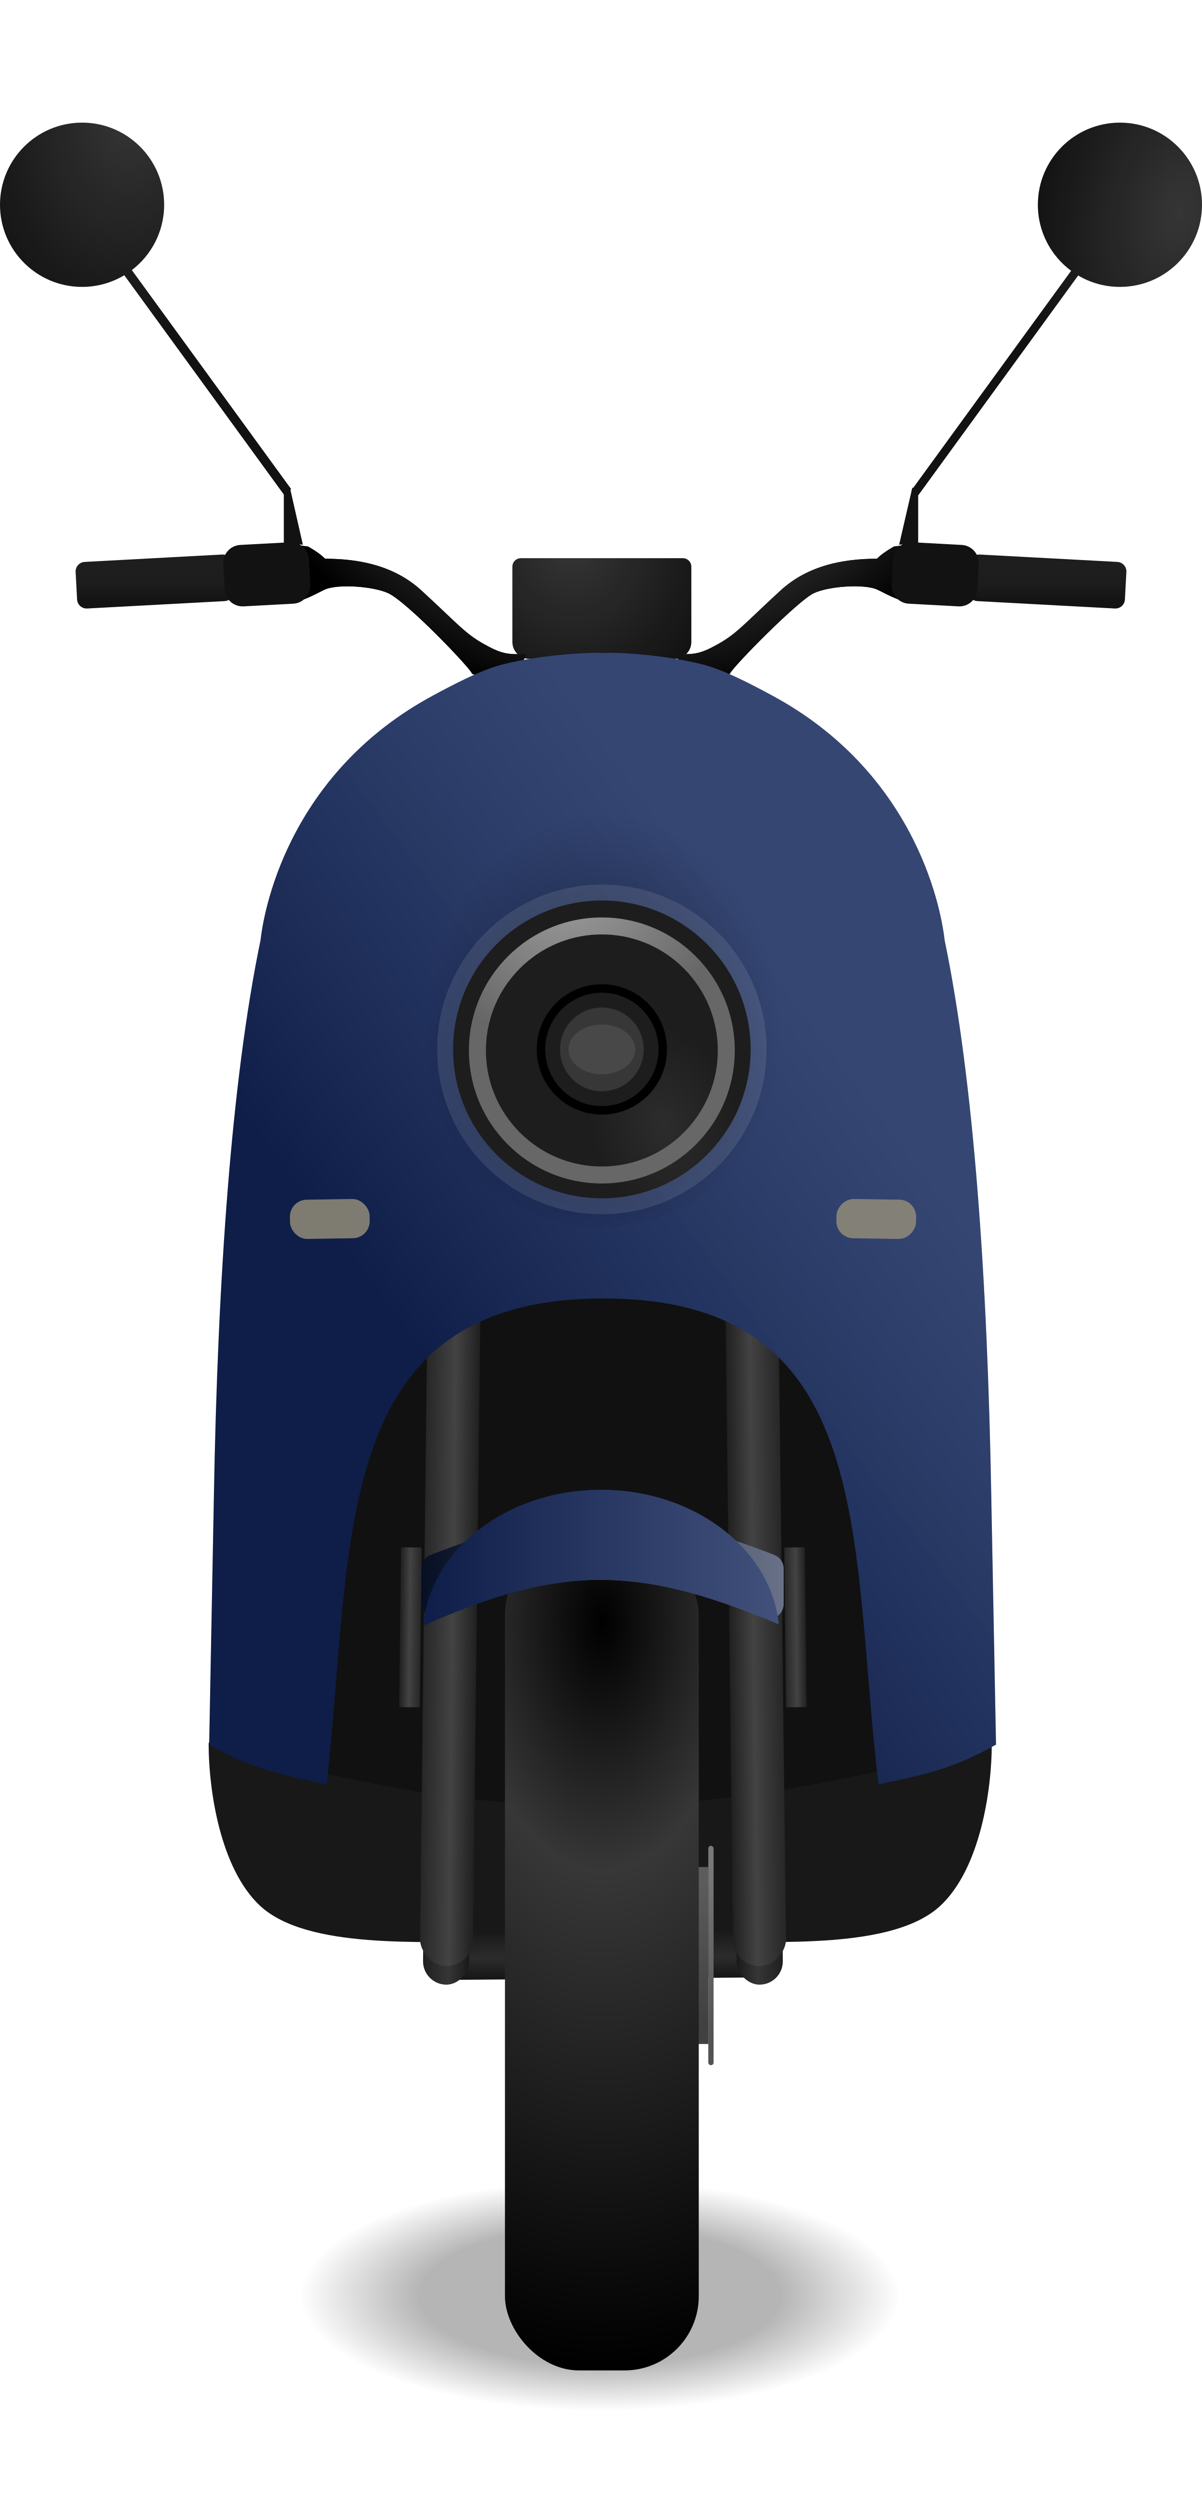 <svg width="433" height="900" viewBox="0 0 433 900" fill="none" xmlns="http://www.w3.org/2000/svg">
<g filter="url(#filter0_f_2015_8233)">
<rect width="215.546" height="83.166" rx="27.849" transform="matrix(1 0 0 -1 108.346 867.914)" fill="url(#paint0_radial_2015_8233)" fill-opacity="0.29"/>
</g>
<path d="M184.572 203.992C184.572 202.307 185.939 200.94 187.624 200.94H245.993C247.679 200.94 249.045 202.307 249.045 203.992V231.079C249.045 234.45 246.313 237.182 242.941 237.182H190.676C187.305 237.182 184.572 234.45 184.572 231.079V203.992Z" fill="#121212"/>
<path d="M184.572 203.992C184.572 202.307 185.939 200.94 187.624 200.94H245.993C247.679 200.94 249.045 202.307 249.045 203.992V231.079C249.045 234.45 246.313 237.182 242.941 237.182H190.676C187.305 237.182 184.572 234.45 184.572 231.079V203.992Z" fill="url(#paint1_radial_2015_8233)" fill-opacity="0.15"/>
<path fill-rule="evenodd" clip-rule="evenodd" d="M117.12 201.131C129.137 201.131 141.96 203.508 151.836 212.576C155.508 215.947 158.34 218.63 160.662 220.83C167.547 227.352 169.948 229.626 176.443 232.986C181.361 235.53 183.716 235.51 188.065 235.475C188.607 235.47 189.181 235.466 189.795 235.466L187.506 239.662C185.217 240.425 171.026 244.469 169.957 242.333C168.622 239.662 146.495 216.581 139.819 213.529C134.385 211.046 121.783 210.154 117.12 212.194C116.571 212.434 115.85 212.798 115.02 213.216C111.234 215.123 105.195 218.165 103.004 215.818L99.762 201.131L105.675 196.744C105.651 196.267 105.936 196.067 111.016 196.744C114.152 198.606 115.473 199.564 117.12 201.131ZM315.88 201.131C303.863 201.131 291.04 203.508 281.164 212.576C277.492 215.947 274.66 218.63 272.338 220.83C265.453 227.352 263.052 229.627 256.557 232.986C251.639 235.53 249.284 235.51 244.935 235.475C244.393 235.47 243.819 235.466 243.205 235.466L245.494 239.662C247.783 240.425 261.975 244.469 263.043 242.333C264.378 239.662 287.459 216.2 293.181 213.53C298.595 211.003 311.217 210.154 315.88 212.194C316.429 212.434 317.15 212.798 317.98 213.216C321.766 215.123 327.805 218.165 329.996 215.819L333.238 201.131L327.325 196.744C327.349 196.267 327.064 196.067 321.984 196.744C318.848 198.606 317.527 199.564 315.88 201.131Z" fill="#1E1E1E"/>
<path fill-rule="evenodd" clip-rule="evenodd" d="M117.12 201.131C129.137 201.131 141.96 203.508 151.836 212.576C155.508 215.947 158.34 218.63 160.662 220.83C167.547 227.352 169.948 229.626 176.443 232.986C181.361 235.53 183.716 235.51 188.065 235.475C188.607 235.47 189.181 235.466 189.795 235.466L187.506 239.662C185.217 240.425 171.026 244.469 169.957 242.333C168.622 239.662 146.495 216.581 139.819 213.529C134.385 211.046 121.783 210.154 117.12 212.194C116.571 212.434 115.85 212.798 115.02 213.216C111.234 215.123 105.195 218.165 103.004 215.818L99.762 201.131L105.675 196.744C105.651 196.267 105.936 196.067 111.016 196.744C114.152 198.606 115.473 199.564 117.12 201.131ZM315.88 201.131C303.863 201.131 291.04 203.508 281.164 212.576C277.492 215.947 274.66 218.63 272.338 220.83C265.453 227.352 263.052 229.627 256.557 232.986C251.639 235.53 249.284 235.51 244.935 235.475C244.393 235.47 243.819 235.466 243.205 235.466L245.494 239.662C247.783 240.425 261.975 244.469 263.043 242.333C264.378 239.662 287.459 216.2 293.181 213.53C298.595 211.003 311.217 210.154 315.88 212.194C316.429 212.434 317.15 212.798 317.98 213.216C321.766 215.123 327.805 218.165 329.996 215.819L333.238 201.131L327.325 196.744C327.349 196.267 327.064 196.067 321.984 196.744C318.848 198.606 317.527 199.564 315.88 201.131Z" fill="url(#paint2_radial_2015_8233)"/>
<path fill-rule="evenodd" clip-rule="evenodd" d="M30.487 202.282C28.593 202.384 27.141 204.001 27.242 205.895L27.774 215.799C27.876 217.693 29.493 219.145 31.387 219.044L80.91 216.384C82.804 216.283 84.256 214.665 84.155 212.772L83.623 202.867C83.521 200.973 81.904 199.521 80.01 199.622L30.487 202.282ZM402.513 202.282C404.406 202.384 405.859 204.001 405.757 205.895L405.225 215.799C405.124 217.693 403.506 219.145 401.613 219.044L352.089 216.384C350.196 216.283 348.743 214.665 348.845 212.772L349.377 202.867C349.479 200.973 351.096 199.521 352.989 199.622L402.513 202.282Z" fill="#161616"/>
<path fill-rule="evenodd" clip-rule="evenodd" d="M30.487 202.282C28.593 202.384 27.141 204.001 27.242 205.895L27.774 215.799C27.876 217.693 29.493 219.145 31.387 219.044L80.91 216.384C82.804 216.283 84.256 214.665 84.155 212.772L83.623 202.867C83.521 200.973 81.904 199.521 80.01 199.622L30.487 202.282ZM402.513 202.282C404.406 202.384 405.859 204.001 405.757 205.895L405.225 215.799C405.124 217.693 403.506 219.145 401.613 219.044L352.089 216.384C350.196 216.283 348.743 214.665 348.845 212.772L349.377 202.867C349.479 200.973 351.096 199.521 352.989 199.622L402.513 202.282Z" fill="url(#paint3_linear_2015_8233)" fill-opacity="0.15"/>
<path fill-rule="evenodd" clip-rule="evenodd" d="M29.566 103.277C35.125 103.277 40.326 101.742 44.768 99.074L102.241 178.019V195.282L102.476 195.31L86.559 196.164C82.983 196.356 80.239 199.412 80.431 202.988L80.923 212.15C81.115 215.727 84.17 218.47 87.747 218.278L105.638 217.318C109.215 217.125 111.959 214.07 111.767 210.494L111.275 201.332C111.148 198.973 109.776 196.976 107.829 195.945L109.108 196.097L104.609 176.301L104.902 176.088L104.406 175.407L104.34 175.114L104.245 175.186L47.489 97.227C54.566 91.825 59.132 83.301 59.132 73.711C59.132 57.382 45.895 44.145 29.566 44.145C13.237 44.145 0 57.382 0 73.711C0 90.04 13.237 103.277 29.566 103.277Z" fill="#121212"/>
<path fill-rule="evenodd" clip-rule="evenodd" d="M29.566 103.277C35.125 103.277 40.326 101.742 44.768 99.074L102.241 178.019V195.282L102.476 195.31L86.559 196.164C82.983 196.356 80.239 199.412 80.431 202.988L80.923 212.15C81.115 215.727 84.17 218.47 87.747 218.278L105.638 217.318C109.215 217.125 111.959 214.07 111.767 210.494L111.275 201.332C111.148 198.973 109.776 196.976 107.829 195.945L109.108 196.097L104.609 176.301L104.902 176.088L104.406 175.407L104.34 175.114L104.245 175.186L47.489 97.227C54.566 91.825 59.132 83.301 59.132 73.711C59.132 57.382 45.895 44.145 29.566 44.145C13.237 44.145 0 57.382 0 73.711C0 90.04 13.237 103.277 29.566 103.277Z" fill="url(#paint4_radial_2015_8233)" fill-opacity="0.15"/>
<path fill-rule="evenodd" clip-rule="evenodd" d="M403.434 103.277C397.943 103.277 392.802 101.78 388.396 99.172L330.778 178.317L330.759 178.303V195.297L330.608 195.314L346.441 196.164C350.017 196.356 352.761 199.412 352.569 202.988L352.077 212.15C351.885 215.727 348.83 218.47 345.253 218.278L327.362 217.318C323.785 217.125 321.041 214.07 321.233 210.494L321.725 201.332C321.852 198.975 323.221 196.98 325.164 195.948L323.892 196.097L328.407 176.591L328.31 176.521L328.476 176.293L328.66 175.496L328.918 175.686L385.851 97.483C378.581 92.096 373.868 83.454 373.868 73.711C373.868 57.382 387.105 44.145 403.434 44.145C419.763 44.145 433 57.382 433 73.711C433 90.04 419.763 103.277 403.434 103.277Z" fill="#121212"/>
<path fill-rule="evenodd" clip-rule="evenodd" d="M403.434 103.277C397.943 103.277 392.802 101.78 388.396 99.172L330.778 178.317L330.759 178.303V195.297L330.608 195.314L346.441 196.164C350.017 196.356 352.761 199.412 352.569 202.988L352.077 212.15C351.885 215.727 348.83 218.47 345.253 218.278L327.362 217.318C323.785 217.125 321.041 214.07 321.233 210.494L321.725 201.332C321.852 198.975 323.221 196.98 325.164 195.948L323.892 196.097L328.407 176.591L328.31 176.521L328.476 176.293L328.66 175.496L328.918 175.686L385.851 97.483C378.581 92.096 373.868 83.454 373.868 73.711C373.868 57.382 387.105 44.145 403.434 44.145C419.763 44.145 433 57.382 433 73.711C433 90.04 419.763 103.277 403.434 103.277Z" fill="url(#paint5_radial_2015_8233)" fill-opacity="0.15"/>
<path d="M338.77 686.015C353.105 672.635 357.272 644.431 357.272 627.645L286.791 462.075H216.309H145.732L75.155 627.645C75.155 644.431 79.322 672.635 93.657 686.015C110.825 702.038 153.362 698.413 174.344 699.367H216.309H258.083C279.065 698.413 321.602 702.038 338.77 686.015Z" fill="#181818"/>
<path d="M145.732 462.075H216.309H286.791L357.272 627.645C243.867 657.664 181.994 657.746 75.155 627.645L145.732 462.075Z" fill="#111111"/>
<rect width="7.424" height="57.533" transform="matrix(-1 -0.012 -0.012 1 151.899 557.074)" fill="url(#paint6_linear_2015_8233)"/>
<rect width="16.652" height="127.043" rx="8.326" transform="matrix(-4.37114e-08 1 1 -0.008 153.744 696.124)" fill="url(#paint7_linear_2015_8233)"/>
<rect width="16.652" height="127.043" rx="8.326" transform="matrix(-4.37114e-08 1 1 -0.008 153.744 696.124)" fill="black" fill-opacity="0.34"/>
<rect width="16.652" height="20.079" rx="8.326" transform="matrix(-1 0.016 -0.008 -1 282.06 714.295)" fill="url(#paint8_linear_2015_8233)"/>
<rect width="16.652" height="20.079" rx="8.326" transform="matrix(-1 0.016 -0.008 -1 282.06 714.295)" fill="black" fill-opacity="0.2"/>
<rect width="16.652" height="20.079" rx="8.326" transform="matrix(1 0.016 0.008 -1 152.333 714.295)" fill="url(#paint9_linear_2015_8233)"/>
<rect width="16.652" height="20.079" rx="8.326" transform="matrix(1 0.016 0.008 -1 152.333 714.295)" fill="black" fill-opacity="0.2"/>
<rect x="154.062" y="464.071" width="19.075" height="243.577" rx="9.537" transform="rotate(0.668 154.062 464.071)" fill="url(#paint10_linear_2015_8233)"/>
<rect x="282.493" y="557.074" width="7.424" height="57.533" transform="rotate(-0.668 282.493 557.074)" fill="url(#paint11_linear_2015_8233)"/>
<rect width="19.075" height="243.577" rx="9.537" transform="matrix(-1 0.012 0.012 1 280.331 464.071)" fill="url(#paint12_linear_2015_8233)"/>
<path d="M156.032 250.344C105.757 277.415 95.437 324.418 93.848 338.47C83.293 389.336 78.435 460.931 77.062 537.993L75.346 628.027C90.161 636.267 98.662 638.324 117.691 642.333C127.285 554.895 118.456 467.416 217.454 467.416C316.452 467.416 306.096 554.895 316.452 642.333C335.481 638.324 343.982 636.267 358.797 628.027L357.081 537.993C355.708 460.931 350.85 389.336 340.295 338.47C338.706 324.418 328.386 277.415 278.111 250.344C270.672 246.338 260.753 241.09 252.742 239.09C238.887 235.631 221.442 234.681 217.454 235.084C213.466 234.681 195.256 235.631 181.402 239.09C173.39 241.09 163.471 246.338 156.032 250.344Z" fill="#11255A"/>
<path d="M156.032 250.344C105.757 277.415 95.437 324.418 93.848 338.47C83.293 389.336 78.435 460.931 77.062 537.993L75.346 628.027C90.161 636.267 98.662 638.324 117.691 642.333C127.285 554.895 118.456 467.416 217.454 467.416C316.452 467.416 306.096 554.895 316.452 642.333C335.481 638.324 343.982 636.267 358.797 628.027L357.081 537.993C355.708 460.931 350.85 389.336 340.295 338.47C338.706 324.418 328.386 277.415 278.111 250.344C270.672 246.338 260.753 241.09 252.742 239.09C238.887 235.631 221.442 234.681 217.454 235.084C213.466 234.681 195.256 235.631 181.402 239.09C173.39 241.09 163.471 246.338 156.032 250.344Z" fill="url(#paint13_linear_2015_8233)" fill-opacity="0.2" style="mix-blend-mode:luminosity"/>
<ellipse cx="216.809" cy="367.273" rx="69.242" ry="74.392" fill="url(#paint14_radial_2015_8233)" style="mix-blend-mode:multiply"/>
<circle cx="216.809" cy="377.764" r="59.323" fill="white" fill-opacity="0.1" style="mix-blend-mode:luminosity"/>
<rect x="255.15" y="664.46" width="1.907" height="78.97" rx="0.954" fill="#535353"/>
<rect x="255.15" y="664.46" width="1.907" height="78.97" rx="0.954" fill="url(#paint15_linear_2015_8233)" fill-opacity="0.22" style="mix-blend-mode:luminosity"/>
<rect width="3.815" height="63.71" transform="matrix(-1 0 0 1 255.15 672.09)" fill="#414141"/>
<rect width="3.815" height="63.71" transform="matrix(-1 0 0 1 255.15 672.09)" fill="url(#paint16_linear_2015_8233)" fill-opacity="0.14" style="mix-blend-mode:luminosity"/>
<rect x="181.902" y="554.588" width="69.814" height="298.713" rx="26.705" fill="url(#paint17_radial_2015_8233)"/>
<path d="M151.836 564.677C151.836 562.5 153.172 560.531 155.198 559.734C202.915 540.97 231.198 541.177 278.926 559.741C280.963 560.533 282.308 562.508 282.308 564.693V577.387C282.308 581.222 278.368 583.801 274.812 582.363C230.608 564.482 202.986 563.927 159.42 582.195C155.848 583.692 151.836 581.113 151.836 577.239V564.677Z" fill="#11255A"/>
<path d="M151.836 564.677C151.836 562.5 153.172 560.531 155.198 559.734C202.915 540.97 231.198 541.177 278.926 559.741C280.963 560.533 282.308 562.508 282.308 564.693V577.387C282.308 581.222 278.368 583.801 274.812 582.363C230.608 564.482 202.986 563.927 159.42 582.195C155.848 583.692 151.836 581.113 151.836 577.239V564.677Z" fill="url(#paint18_linear_2015_8233)" fill-opacity="0.48" style="mix-blend-mode:overlay"/>
<path d="M151.836 564.677C151.836 562.5 153.172 560.531 155.198 559.734C202.915 540.97 231.198 541.177 278.926 559.741C280.963 560.533 282.308 562.508 282.308 564.693V577.387C282.308 581.222 278.368 583.801 274.812 582.363C230.608 564.482 202.986 563.927 159.42 582.195C155.848 583.692 151.836 581.113 151.836 577.239V564.677Z" fill="black" fill-opacity="0.2"/>
<g filter="url(#filter1_d_2015_8233)">
<path d="M280.548 584.739C230.526 563.545 202.054 563.055 152.404 585.236C154.923 557.85 182.658 536.277 216.5 536.277C250.138 536.277 277.741 557.59 280.548 584.739Z" fill="#11255A"/>
<path d="M280.548 584.739C230.526 563.545 202.054 563.055 152.404 585.236C154.923 557.85 182.658 536.277 216.5 536.277C250.138 536.277 277.741 557.59 280.548 584.739Z" fill="url(#paint19_linear_2015_8233)" fill-opacity="0.2" style="mix-blend-mode:overlay"/>
</g>
<circle cx="216.809" cy="377.764" r="53.6" fill="#1F1F1F"/>
<circle cx="216.809" cy="377.764" r="53.6" fill="url(#paint20_radial_2015_8233)" fill-opacity="0.06"/>
<g filter="url(#filter2_f_2015_8233)">
<circle cx="216.809" cy="378.146" r="44.826" stroke="#868686" stroke-width="6.104"/>
<circle cx="216.809" cy="378.146" r="44.826" stroke="url(#paint21_radial_2015_8233)" stroke-opacity="0.23" stroke-width="6.104"/>
</g>
<circle cx="216.81" cy="377.765" r="23.462" fill="black"/>
<circle cx="216.811" cy="377.765" r="20.41" fill="#1D1D1D"/>
<g filter="url(#filter3_f_2015_8233)">
<circle cx="216.81" cy="377.764" r="15.069" fill="#373737"/>
</g>
<g filter="url(#filter4_f_2015_8233)">
<ellipse cx="216.81" cy="377.765" rx="12.017" ry="8.965" fill="#484848"/>
</g>
<g filter="url(#filter5_i_2015_8233)">
<rect x="104.344" y="431.198" width="28.694" height="14.115" rx="6.104" transform="rotate(-0.865 104.344 431.198)" fill="#6F6F6F" fill-opacity="0.8"/>
<rect x="104.344" y="431.198" width="28.694" height="14.115" rx="6.104" transform="rotate(-0.865 104.344 431.198)" fill="#CEC089" fill-opacity="0.3"/>
</g>
<g filter="url(#filter6_i_2015_8233)">
<rect width="28.694" height="14.115" rx="6.104" transform="matrix(-1 -0.015 -0.015 1 330.101 431.198)" fill="#6F6F6F" fill-opacity="0.8"/>
<rect width="28.694" height="14.115" rx="6.104" transform="matrix(-1 -0.015 -0.015 1 330.101 431.198)" fill="#CEC089" fill-opacity="0.3"/>
</g>
<defs>
<filter id="filter0_f_2015_8233" x="99.686" y="776.088" width="232.866" height="100.487" filterUnits="userSpaceOnUse" color-interpolation-filters="sRGB">
<feFlood flood-opacity="0" result="BackgroundImageFix"/>
<feBlend mode="normal" in="SourceGraphic" in2="BackgroundImageFix" result="shape"/>
<feGaussianBlur stdDeviation="4.33" result="effect1_foregroundBlur_2015_8233"/>
</filter>
<filter id="filter1_d_2015_8233" x="136.992" y="520.864" width="158.969" height="79.784" filterUnits="userSpaceOnUse" color-interpolation-filters="sRGB">
<feFlood flood-opacity="0" result="BackgroundImageFix"/>
<feColorMatrix in="SourceAlpha" type="matrix" values="0 0 0 0 0 0 0 0 0 0 0 0 0 0 0 0 0 0 127 0" result="hardAlpha"/>
<feOffset/>
<feGaussianBlur stdDeviation="7.706"/>
<feComposite in2="hardAlpha" operator="out"/>
<feColorMatrix type="matrix" values="0 0 0 0 0 0 0 0 0 0 0 0 0 0 0 0 0 0 0.39 0"/>
<feBlend mode="normal" in2="BackgroundImageFix" result="effect1_dropShadow_2015_8233"/>
<feBlend mode="normal" in="SourceGraphic" in2="effect1_dropShadow_2015_8233" result="shape"/>
</filter>
<filter id="filter2_f_2015_8233" x="168.169" y="329.505" width="97.282" height="97.282" filterUnits="userSpaceOnUse" color-interpolation-filters="sRGB">
<feFlood flood-opacity="0" result="BackgroundImageFix"/>
<feBlend mode="normal" in="SourceGraphic" in2="BackgroundImageFix" result="shape"/>
<feGaussianBlur stdDeviation="0.381" result="effect1_foregroundBlur_2015_8233"/>
</filter>
<filter id="filter3_f_2015_8233" x="198.689" y="359.643" width="36.243" height="36.242" filterUnits="userSpaceOnUse" color-interpolation-filters="sRGB">
<feFlood flood-opacity="0" result="BackgroundImageFix"/>
<feBlend mode="normal" in="SourceGraphic" in2="BackgroundImageFix" result="shape"/>
<feGaussianBlur stdDeviation="1.526" result="effect1_foregroundBlur_2015_8233"/>
</filter>
<filter id="filter4_f_2015_8233" x="201.741" y="365.747" width="30.138" height="24.034" filterUnits="userSpaceOnUse" color-interpolation-filters="sRGB">
<feFlood flood-opacity="0" result="BackgroundImageFix"/>
<feBlend mode="normal" in="SourceGraphic" in2="BackgroundImageFix" result="shape"/>
<feGaussianBlur stdDeviation="1.526" result="effect1_foregroundBlur_2015_8233"/>
</filter>
<filter id="filter5_i_2015_8233" x="104.436" y="430.857" width="28.721" height="15.127" filterUnits="userSpaceOnUse" color-interpolation-filters="sRGB">
<feFlood flood-opacity="0" result="BackgroundImageFix"/>
<feBlend mode="normal" in="SourceGraphic" in2="BackgroundImageFix" result="shape"/>
<feColorMatrix in="SourceAlpha" type="matrix" values="0 0 0 0 0 0 0 0 0 0 0 0 0 0 0 0 0 0 127 0" result="hardAlpha"/>
<feOffset dy="0.763"/>
<feGaussianBlur stdDeviation="0.381"/>
<feComposite in2="hardAlpha" operator="arithmetic" k2="-1" k3="1"/>
<feColorMatrix type="matrix" values="0 0 0 0 0 0 0 0 0 0 0 0 0 0 0 0 0 0 0.1 0"/>
<feBlend mode="normal" in2="shape" result="effect1_innerShadow_2015_8233"/>
</filter>
<filter id="filter6_i_2015_8233" x="301.288" y="430.857" width="28.721" height="15.127" filterUnits="userSpaceOnUse" color-interpolation-filters="sRGB">
<feFlood flood-opacity="0" result="BackgroundImageFix"/>
<feBlend mode="normal" in="SourceGraphic" in2="BackgroundImageFix" result="shape"/>
<feColorMatrix in="SourceAlpha" type="matrix" values="0 0 0 0 0 0 0 0 0 0 0 0 0 0 0 0 0 0 127 0" result="hardAlpha"/>
<feOffset dy="0.763"/>
<feGaussianBlur stdDeviation="0.381"/>
<feComposite in2="hardAlpha" operator="arithmetic" k2="-1" k3="1"/>
<feColorMatrix type="matrix" values="0 0 0 0 0 0 0 0 0 0 0 0 0 0 0 0 0 0 0.1 0"/>
<feBlend mode="normal" in2="shape" result="effect1_innerShadow_2015_8233"/>
</filter>
<radialGradient id="paint0_radial_2015_8233" cx="0" cy="0" r="1" gradientUnits="userSpaceOnUse" gradientTransform="translate(107.773 41.583) rotate(180) scale(107.773 41.583)">
<stop offset="0.601"/>
<stop offset="1" stop-opacity="0"/>
</radialGradient>
<radialGradient id="paint1_radial_2015_8233" cx="0" cy="0" r="1" gradientUnits="userSpaceOnUse" gradientTransform="translate(206.127 194.645) rotate(88.946) scale(62.195 54.355)">
<stop stop-color="white"/>
<stop offset="1" stop-color="white" stop-opacity="0"/>
</radialGradient>
<radialGradient id="paint2_radial_2015_8233" cx="0" cy="0" r="1" gradientUnits="userSpaceOnUse" gradientTransform="translate(221.841 114.34) rotate(106.407) scale(139.789 145.224)">
<stop offset="0.458" stop-color="#565656"/>
<stop offset="1"/>
</radialGradient>
<linearGradient id="paint3_linear_2015_8233" x1="225.465" y1="216.772" x2="225.465" y2="180.911" gradientUnits="userSpaceOnUse">
<stop/>
<stop offset="0.614" stop-color="white" stop-opacity="0"/>
<stop offset="1"/>
</linearGradient>
<radialGradient id="paint4_radial_2015_8233" cx="0" cy="0" r="1" gradientUnits="userSpaceOnUse" gradientTransform="translate(47.496 40.902) rotate(96.836) scale(82.864 58.782)">
<stop stop-color="white"/>
<stop offset="1" stop-color="white" stop-opacity="0"/>
</radialGradient>
<radialGradient id="paint5_radial_2015_8233" cx="0" cy="0" r="1" gradientUnits="userSpaceOnUse" gradientTransform="translate(424.687 76.225) rotate(99.974) scale(84.317 52.274)">
<stop stop-color="white"/>
<stop offset="1" stop-color="white" stop-opacity="0"/>
</radialGradient>
<linearGradient id="paint6_linear_2015_8233" x1="7.424" y1="28.766" x2="0" y2="28.766" gradientUnits="userSpaceOnUse">
<stop stop-color="#202020"/>
<stop offset="0.454" stop-color="#434343"/>
<stop offset="1" stop-color="#272727"/>
</linearGradient>
<linearGradient id="paint7_linear_2015_8233" x1="16.652" y1="63.522" x2="0" y2="63.522" gradientUnits="userSpaceOnUse">
<stop stop-color="#202020"/>
<stop offset="0.454" stop-color="#434343"/>
<stop offset="1" stop-color="#272727"/>
</linearGradient>
<linearGradient id="paint8_linear_2015_8233" x1="16.652" y1="10.04" x2="0" y2="10.04" gradientUnits="userSpaceOnUse">
<stop stop-color="#202020"/>
<stop offset="0.454" stop-color="#434343"/>
<stop offset="1" stop-color="#272727"/>
</linearGradient>
<linearGradient id="paint9_linear_2015_8233" x1="16.652" y1="10.04" x2="0" y2="10.04" gradientUnits="userSpaceOnUse">
<stop stop-color="#202020"/>
<stop offset="0.454" stop-color="#434343"/>
<stop offset="1" stop-color="#272727"/>
</linearGradient>
<linearGradient id="paint10_linear_2015_8233" x1="173.136" y1="585.86" x2="154.062" y2="585.86" gradientUnits="userSpaceOnUse">
<stop stop-color="#202020"/>
<stop offset="0.454" stop-color="#434343"/>
<stop offset="1" stop-color="#272727"/>
</linearGradient>
<linearGradient id="paint11_linear_2015_8233" x1="289.917" y1="585.841" x2="282.493" y2="585.841" gradientUnits="userSpaceOnUse">
<stop stop-color="#202020"/>
<stop offset="0.454" stop-color="#434343"/>
<stop offset="1" stop-color="#272727"/>
</linearGradient>
<linearGradient id="paint12_linear_2015_8233" x1="19.075" y1="121.788" x2="0" y2="121.788" gradientUnits="userSpaceOnUse">
<stop stop-color="#202020"/>
<stop offset="0.454" stop-color="#434343"/>
<stop offset="1" stop-color="#272727"/>
</linearGradient>
<linearGradient id="paint13_linear_2015_8233" x1="291.273" y1="359.452" x2="140.01" y2="472.185" gradientUnits="userSpaceOnUse">
<stop stop-color="white" stop-opacity="0.77"/>
<stop offset="1"/>
</linearGradient>
<radialGradient id="paint14_radial_2015_8233" cx="0" cy="0" r="1" gradientUnits="userSpaceOnUse" gradientTransform="translate(216.809 371.204) rotate(-90) scale(78.323 64.427)">
<stop stop-opacity="0.4"/>
<stop offset="1" stop-opacity="0"/>
</radialGradient>
<linearGradient id="paint15_linear_2015_8233" x1="255.15" y1="671.899" x2="259.919" y2="732.557" gradientUnits="userSpaceOnUse">
<stop stop-color="white"/>
<stop offset="1" stop-color="white" stop-opacity="0"/>
</linearGradient>
<linearGradient id="paint16_linear_2015_8233" x1="-5.7767e-08" y1="6.002" x2="1.56" y2="55.191" gradientUnits="userSpaceOnUse">
<stop stop-color="white"/>
<stop offset="1" stop-color="white" stop-opacity="0"/>
</linearGradient>
<radialGradient id="paint17_radial_2015_8233" cx="0" cy="0" r="1" gradientUnits="userSpaceOnUse" gradientTransform="translate(217 584.727) rotate(90.041) scale(268.575 149.531)">
<stop/>
<stop offset="0.331" stop-color="#373737"/>
<stop offset="1"/>
</radialGradient>
<linearGradient id="paint18_linear_2015_8233" x1="282.308" y1="565.615" x2="151.836" y2="565.615" gradientUnits="userSpaceOnUse">
<stop stop-color="white"/>
<stop offset="1"/>
</linearGradient>
<linearGradient id="paint19_linear_2015_8233" x1="280.548" y1="560.756" x2="152.404" y2="560.756" gradientUnits="userSpaceOnUse">
<stop stop-color="white"/>
<stop offset="1"/>
</linearGradient>
<radialGradient id="paint20_radial_2015_8233" cx="0" cy="0" r="1" gradientUnits="userSpaceOnUse" gradientTransform="translate(239.127 404.851) rotate(-105.905) scale(36.892 26.539)">
<stop stop-color="white"/>
<stop offset="1"/>
</radialGradient>
<radialGradient id="paint21_radial_2015_8233" cx="0" cy="0" r="1" gradientUnits="userSpaceOnUse" gradientTransform="translate(203.457 314.817) rotate(81.947) scale(59.914)">
<stop stop-color="white"/>
<stop offset="1"/>
</radialGradient>
</defs>
</svg>
